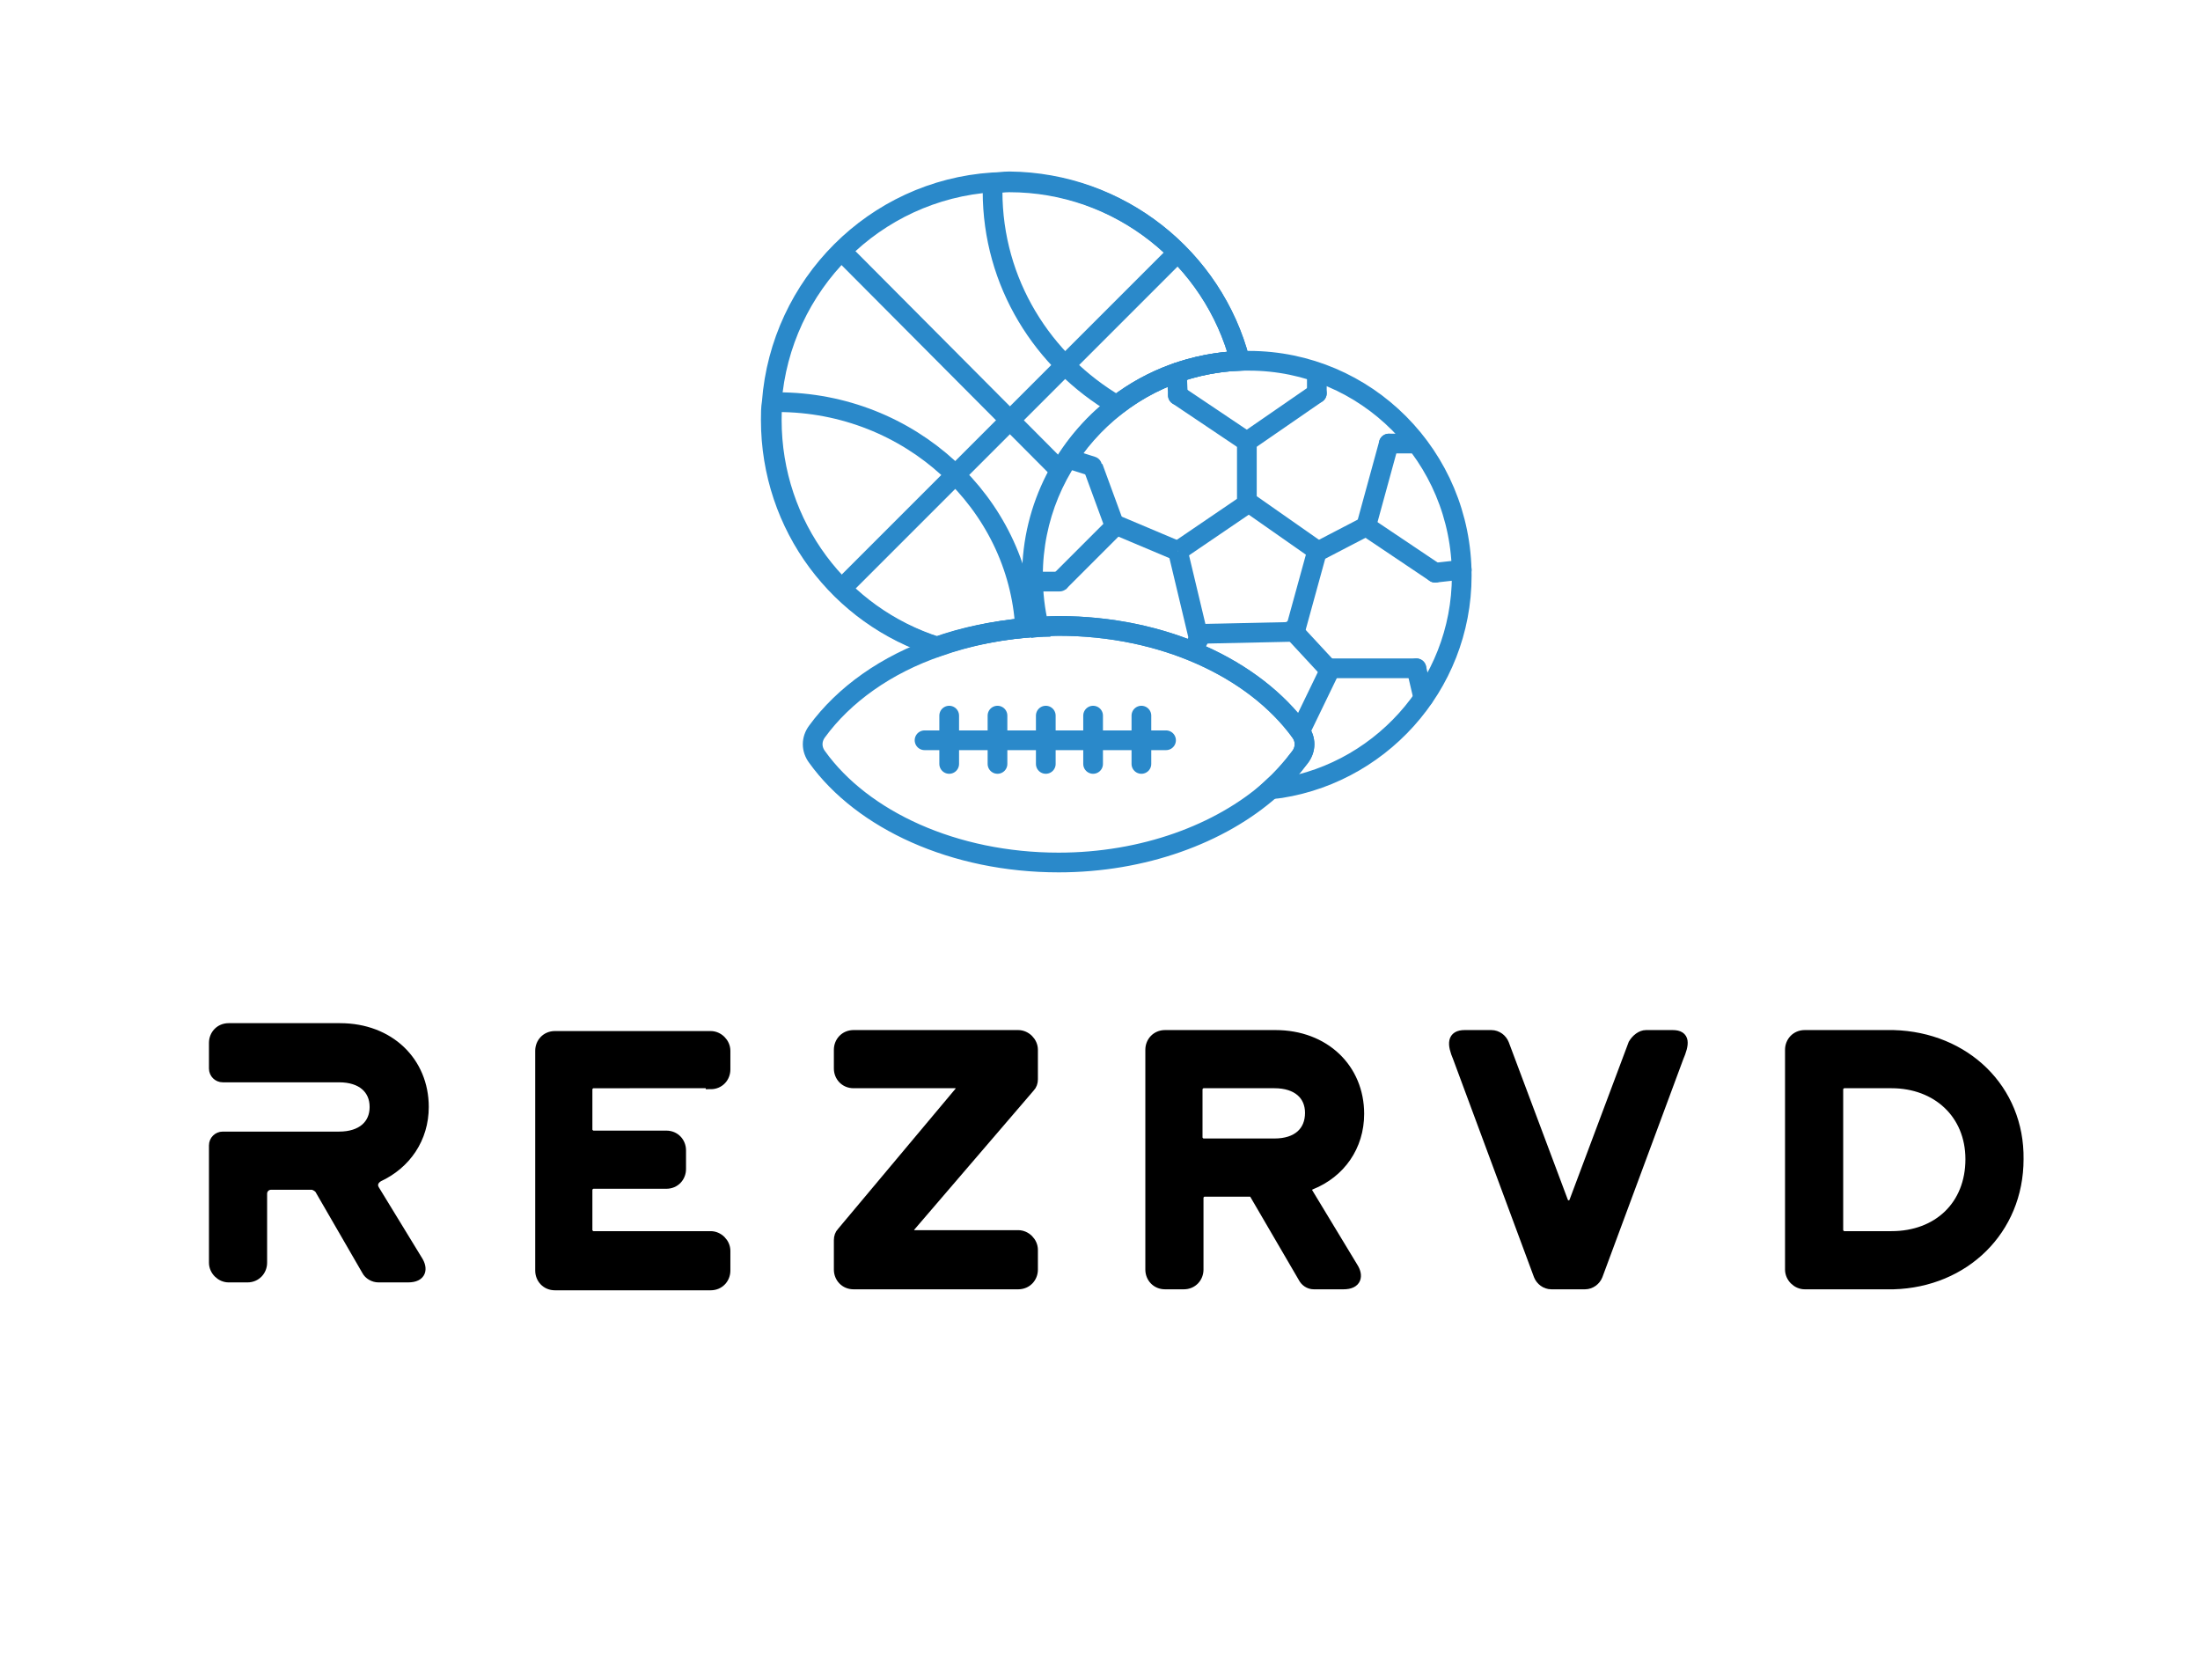 <?xml version="1.0" encoding="utf-8"?>
<!-- Generator: Adobe Illustrator 23.0.3, SVG Export Plug-In . SVG Version: 6.00 Build 0)  -->
<svg version="1.1" id="Layer_1" xmlns="http://www.w3.org/2000/svg" xmlns:xlink="http://www.w3.org/1999/xlink" x="0px" y="0px"
	 viewBox="0 0 223.2 170.4" style="enable-background:new 0 0 223.2 170.4;" xml:space="preserve">
<style type="text/css">
	.st0{fill:none;stroke:#2A89CA;stroke-width:2;stroke-miterlimit:10;}
	.st1{fill:#ED1C24;stroke:#2A89CA;stroke-width:2;stroke-linecap:round;stroke-miterlimit:10;}
	.st2{fill:none;stroke:#2A89CA;stroke-width:2;stroke-linecap:round;stroke-miterlimit:10;}
	.st3{stroke:#000000;}
	.st4{fill:none;stroke:#000000;}
</style>
<g>
	<path class="st0" d="M125.8,36.6c-4.7,0.2-9,1.8-12.5,4.5c-5.2,4-8.6,10.3-8.6,17.3c0,1.8,0.2,3.6,0.6,5.2c-0.5,0-0.9,0.1-1.4,0.1
		c-3.1,0.3-6.1,0.9-8.9,1.9c-9.8-3.1-16.8-12.2-16.8-23c0-0.6,0-1.2,0.1-1.8c0.9-11.9,10.4-21.5,22.4-22.3c0.6,0,1.1-0.1,1.7-0.1
		C113.6,18.5,123.1,26.2,125.8,36.6z"/>
	<path class="st0" d="M148.3,58.4c0,11.2-8.5,20.5-19.4,21.7c1.1-1,2.1-2.1,3-3.3c0.6-0.8,0.6-1.8,0-2.6
		c-4.7-6.4-13.9-10.7-24.5-10.7c-0.7,0-1.3,0-2,0.1c-0.4-1.7-0.6-3.4-0.6-5.2c0-11.8,9.4-21.4,21.1-21.8c0.3,0,0.5,0,0.8,0
		C138.6,36.6,148.3,46.3,148.3,58.4z"/>
	<g>
		<path class="st0" d="M131.9,76.8c-0.9,1.2-1.8,2.2-3,3.3c-5.1,4.5-12.9,7.4-21.5,7.4c-10.6,0-19.9-4.3-24.5-10.7
			c-0.6-0.8-0.6-1.8,0-2.6c2.7-3.7,7-6.8,12.3-8.6c3.1-1.1,6.6-1.8,10.2-2c0.7,0,1.3-0.1,2-0.1c10.6,0,19.8,4.3,24.5,10.7
			C132.5,75,132.5,76,131.9,76.8z"/>
		<line class="st1" x1="93.8" y1="75.1" x2="118.3" y2="75.1"/>
		<line class="st2" x1="96.3" y1="72.6" x2="96.3" y2="77.5"/>
		<line class="st2" x1="101.2" y1="72.6" x2="101.2" y2="77.5"/>
		<line class="st2" x1="106.1" y1="72.6" x2="106.1" y2="77.5"/>
		<line class="st2" x1="110.9" y1="72.6" x2="110.9" y2="77.5"/>
		<line class="st2" x1="115.8" y1="72.6" x2="115.8" y2="77.5"/>
	</g>
	<line class="st0" x1="119.3" y1="25.8" x2="85.2" y2="59.9"/>
	<line class="st0" x1="85.4" y1="25.5" x2="107.6" y2="47.8"/>
	<path class="st0" d="M104,63.7c-3.1,0.3-6.1,0.9-8.9,1.9c-9.8-3.1-16.8-12.2-16.8-23c0-0.6,0-1.2,0.1-1.8c0.2,0,0.3,0,0.5,0
		C92.3,40.8,103.3,51,104,63.7z"/>
	<path class="st0" d="M125.8,36.6c-4.7,0.2-9,1.8-12.5,4.5c-7.5-4.4-12.6-12.4-12.6-21.7c0-0.3,0-0.6,0-0.8c0.6,0,1.1-0.1,1.7-0.1
		C113.6,18.5,123.1,26.2,125.8,36.6z"/>
	<line class="st0" x1="113.1" y1="53.2" x2="119.5" y2="55.9"/>
	<line class="st0" x1="126.5" y1="44.8" x2="126.5" y2="51.1"/>
	<line class="st0" x1="119.5" y1="55.9" x2="126.7" y2="51"/>
	<path class="st2" d="M133.6,56"/>
	<line class="st0" x1="133.7" y1="55.9" x2="126.7" y2="51"/>
	<line class="st0" x1="131.4" y1="64" x2="133.6" y2="56"/>
	<line class="st2" x1="134.9" y1="68" x2="131.1" y2="63.9"/>
	<line class="st0" x1="131.2" y1="64.1" x2="121.9" y2="64.3"/>
	<line class="st0" x1="119.5" y1="55.9" x2="121.6" y2="64.7"/>
	<line class="st0" x1="121.9" y1="64.3" x2="121.1" y2="65.8"/>
	<line class="st0" x1="113.1" y1="53.4" x2="110.9" y2="47.4"/>
	<line class="st0" x1="107.4" y1="59.1" x2="113.1" y2="53.4"/>
	<line class="st2" x1="107.5" y1="59" x2="105.2" y2="59"/>
	<line class="st2" x1="110.8" y1="47.3" x2="108.6" y2="46.6"/>
	<line class="st2" x1="126.5" y1="44.8" x2="119.5" y2="40.1"/>
	<line class="st2" x1="119.4" y1="37.8" x2="119.5" y2="40.1"/>
	<line class="st2" x1="126.5" y1="44.8" x2="133.6" y2="39.9"/>
	<line class="st2" x1="133.6" y1="37.8" x2="133.6" y2="39.9"/>
	<line class="st2" x1="133.6" y1="56" x2="138.6" y2="53.4"/>
	<line class="st2" x1="138.6" y1="53.4" x2="140.9" y2="45"/>
	<line class="st2" x1="143.7" y1="45" x2="140.9" y2="45"/>
	<line class="st2" x1="138.6" y1="53.4" x2="145.6" y2="58.1"/>
	<line class="st2" x1="145.6" y1="58.1" x2="148.3" y2="57.8"/>
	<line class="st2" x1="134.9" y1="67.8" x2="143.7" y2="67.8"/>
	<line class="st2" x1="131.9" y1="74.2" x2="134.9" y2="68"/>
	<line class="st2" x1="143.7" y1="67.8" x2="144.4" y2="70.8"/>
</g>
<g>
	<g>
		<path class="st3" d="M38,120.7c-0.3-0.5-0.1-1,0.4-1.3c2.8-1.3,4.6-3.9,4.6-7.1c0-4.6-3.5-8-8.5-8H23.2c-0.9,0-1.5,0.7-1.5,1.5
			v2.6c0,0.5,0.4,0.9,0.9,0.9l4,0l0,0h7.8c2.3,0,3.6,1.2,3.6,3c0,1.8-1.3,3-3.6,3h-7.8l0,0l-4,0c-0.5,0-0.9,0.4-0.9,0.9v11.9
			c0,0.8,0.7,1.5,1.5,1.5h1.9c0.9,0,1.5-0.7,1.5-1.5v-7c0-0.5,0.4-0.9,0.9-0.9h4.1c0.3,0,0.6,0.2,0.8,0.4l4.8,8.3
			c0.2,0.4,0.7,0.7,1.2,0.7h3c1.4,0,1.5-0.9,1-1.7L38,120.7z"/>
		<path class="st3" d="M72.1,110c0.9,0,1.5-0.7,1.5-1.5v-1.9c0-0.8-0.7-1.5-1.5-1.5H56.3c-0.9,0-1.5,0.7-1.5,1.5v22.3
			c0,0.8,0.6,1.5,1.5,1.5h15.8c0.9,0,1.5-0.7,1.5-1.5v-2c0-0.8-0.7-1.5-1.5-1.5H60.2c-0.3,0-0.6-0.3-0.6-0.6v-4.1
			c0-0.3,0.3-0.6,0.6-0.6h7.4c0.9,0,1.5-0.7,1.5-1.5v-1.9c0-0.8-0.6-1.5-1.5-1.5h-7.4c-0.3,0-0.6-0.3-0.6-0.6v-4.1
			c0-0.3,0.3-0.6,0.6-0.6H72.1z"/>
		<path class="st3" d="M104.8,109.5v-3c0-0.8-0.7-1.5-1.5-1.5H86.6c-0.9,0-1.5,0.7-1.5,1.5v1.9c0,0.8,0.6,1.5,1.5,1.5h10.3
			c0.5,0,0.8,0.6,0.4,0.9L85.4,125c-0.2,0.2-0.3,0.5-0.3,0.8v3c0,0.8,0.6,1.5,1.5,1.5h16.7c0.9,0,1.5-0.7,1.5-1.5v-2
			c0-0.8-0.7-1.5-1.5-1.5H92.8c-0.5,0-0.8-0.6-0.4-0.9l12.1-14.1C104.7,110.1,104.8,109.8,104.8,109.5z"/>
		<path class="st3" d="M132.7,121c-0.2-0.3,0-0.7,0.3-0.8c3-1.2,4.9-3.9,4.9-7.2c0-4.6-3.5-8-8.5-8h-11.2c-0.9,0-1.5,0.7-1.5,1.5
			v22.3c0,0.8,0.6,1.5,1.5,1.5h1.9c0.9,0,1.5-0.7,1.5-1.5v-7.3c0-0.3,0.3-0.6,0.6-0.6h4.6c0.2,0,0.4,0.1,0.5,0.3l4.9,8.4
			c0.2,0.4,0.6,0.7,1.1,0.7h3c1.4,0,1.5-0.9,1-1.7L132.7,121z M129.3,116h-7.2c-0.3,0-0.6-0.3-0.6-0.6v-4.9c0-0.3,0.3-0.6,0.6-0.6
			h7.2c2.3,0,3.6,1.2,3.6,3C132.9,114.8,131.6,116,129.3,116z"/>
		<path class="st3" d="M169.7,105H167c-0.5,0-1,0.4-1.3,0.9l-6,16c-0.2,0.5-0.9,0.5-1.1,0l-6-16c-0.2-0.5-0.7-0.9-1.3-0.9h-2.7
			c-1.3,0-1.3,0.9-0.7,2.3l8.2,22.1c0.2,0.5,0.7,0.9,1.3,0.9h3.4c0.6,0,1.1-0.4,1.3-0.9l8.2-22.1C170.9,105.9,171,105,169.7,105z"/>
		<path class="st3" d="M192.1,105h-9c-0.9,0-1.5,0.7-1.5,1.5v22.3c0,0.8,0.7,1.5,1.5,1.5h9c7.2-0.2,12.7-5.5,12.7-12.7
			C204.9,110.5,199.4,105.2,192.1,105z M191.9,125.4h-4.8c-0.3,0-0.6-0.3-0.6-0.6v-14.3c0-0.3,0.3-0.6,0.6-0.6h4.8
			c4.6,0,8,3.1,8,7.7C199.9,122.3,196.6,125.4,191.9,125.4z"/>
	</g>
	<path class="st4" d="M30.6,110.7"/>
</g>
</svg>
